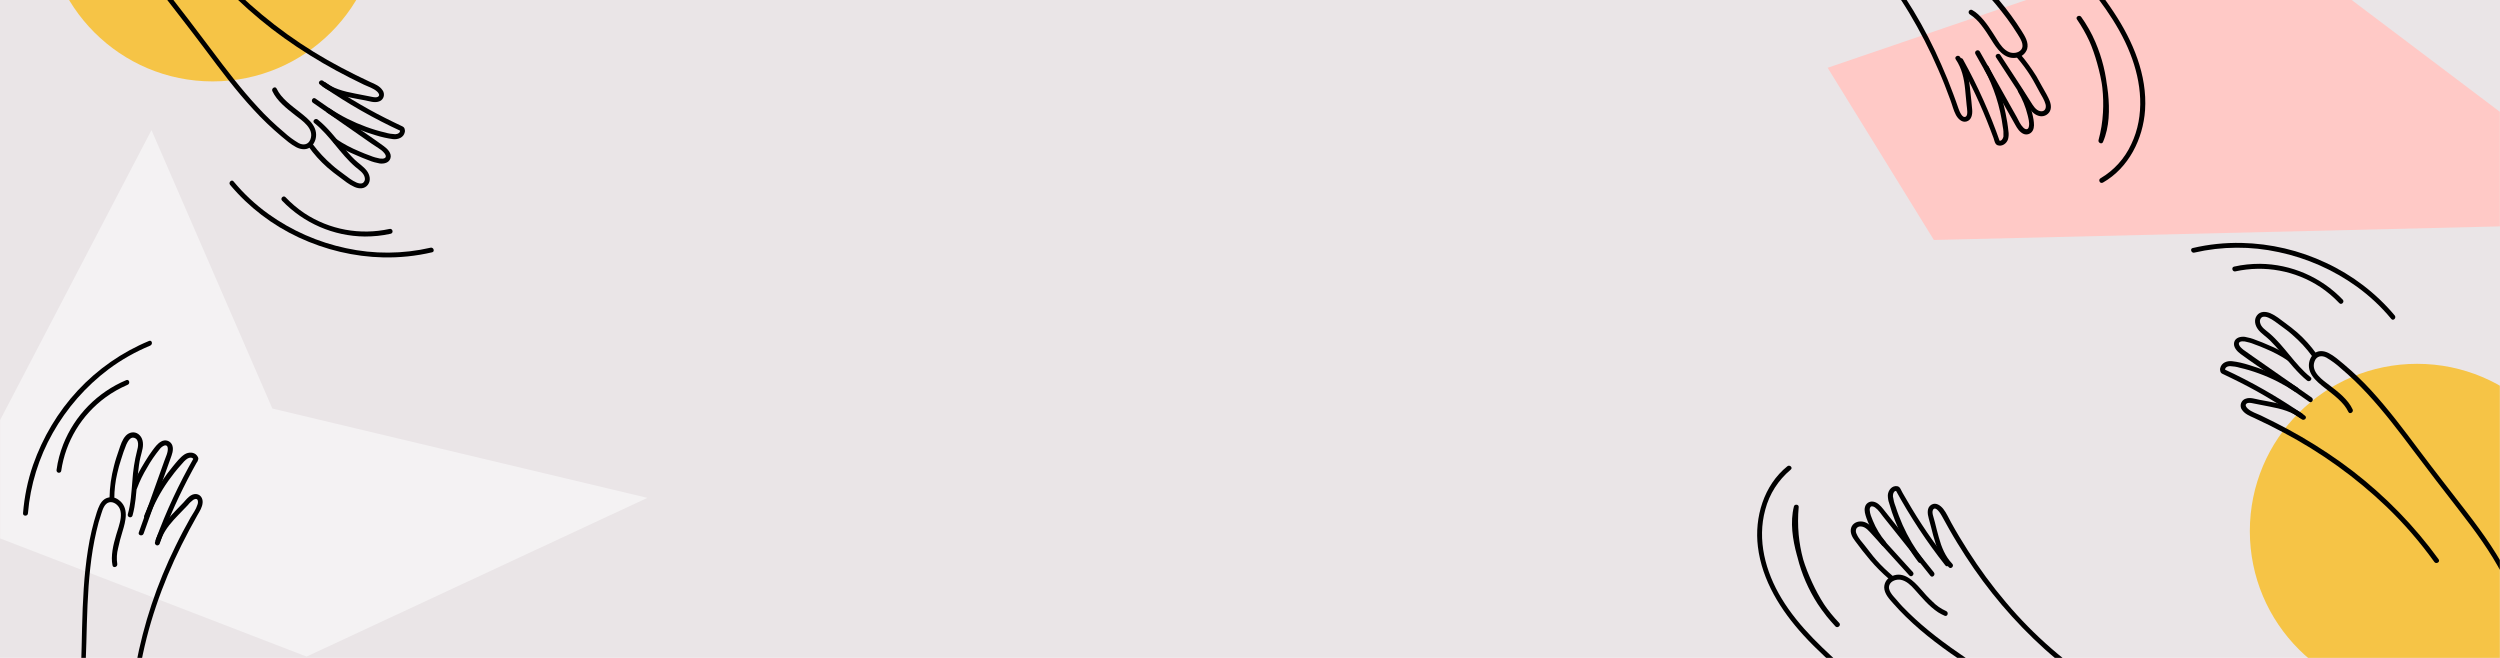 <?xml version="1.0" encoding="utf-8"?>
<!-- Generator: Adobe Illustrator 24.0.0, SVG Export Plug-In . SVG Version: 6.00 Build 0)  -->
<svg version="1.1" id="art" xmlns="http://www.w3.org/2000/svg" xmlns:xlink="http://www.w3.org/1999/xlink" x="0px" y="0px"
	 viewBox="0 0 1520 400" style="enable-background:new 0 0 1520 400;" xml:space="preserve">
<style type="text/css">
	.st0{fill:#EAE5E7;}
	.st1{clip-path:url(#SVGID_2_);}
	.st2{fill:#F6C446;}
	.st3{fill:#F4F2F3;}
	.st4{fill:#FFC9C6;}
</style>
<rect class="st0" width="1520" height="400"/>
<g>
	<defs>
		<rect id="SVGID_1_" x="0.1" y="-0.1" width="1519.8" height="400.2"/>
	</defs>
	<clipPath id="SVGID_2_">
		<use xlink:href="#SVGID_1_"  style="overflow:visible;"/>
	</clipPath>
	<g class="st1">
		<circle class="st2" cx="1469.6" cy="322.9" r="101.7"/>
		<polygon class="st3" points="92.1,79.1 -31.2,315.3 186.4,399.2 393.6,302.7 165.6,248.4 		"/>
		<polygon class="st4" points="1368.2,-46.5 1111.2,41.2 1175.8,145.9 1609.4,135.5 		"/>
		<path d="M1526.6,353c-7-14.8-16.6-28.3-26.5-41.2c-9.7-12.6-19.5-25-29-37.7s-18.8-25.1-29.4-36.7c-5.2-5.7-10.8-11-16.7-16
			c-2.9-2.4-5.8-5-9.1-6.7c-3.1-1.6-6.8-1.9-9.4,0.7c-2.1,2.2-3,5.2-2.6,8.2c0.5,3.6,2.9,6.5,5.5,8.9c5.2,4.7,11.3,8.3,15.8,13.8
			c1,1.3,1.9,2.6,2.6,4.1c0.8,1.8,3.4,0.2,2.6-1.5c-2.8-6-8.6-10.5-13.7-14.4c-4.4-3.4-12-8.3-9.4-14.9c1.2-3.2,4.3-3.7,7.1-2.2
			c3.2,1.9,6.1,4,8.8,6.5c5.7,4.8,11,9.9,16.1,15.4c10.2,11,19.3,23,28.3,35s18.3,24,27.6,36c9.7,12.5,19.1,25.2,26.4,39.3
			c0.9,1.7,1.7,3.3,2.5,5C1524.8,356.2,1527.3,354.7,1526.6,353L1526.6,353z"/>
		<path d="M1482.7,340.1c-14.7-20.3-32.3-38.3-52.1-53.6c-9.9-7.6-20.3-14.5-31.1-20.8c-5.3-3.1-10.7-6-16.2-8.8
			c-2.9-1.5-5.8-2.9-8.7-4.3c-2.6-1.2-5.8-2.2-7.9-4.1c-0.8-0.7-2-2.2-0.8-3.1c1-0.8,2.8-0.4,3.8-0.2c3.4,0.7,6.8,1.3,10.2,2
			c6.9,1.3,14,3.1,19.5,7.7c1.5,1.2,3.6-0.9,2.1-2.1c-5.1-4.3-11.2-6.4-17.7-7.8c-3.3-0.7-6.6-1.3-9.9-1.9c-2.7-0.5-5.8-1.7-8.5-0.7
			c-2.3,0.7-3.6,3.2-2.9,5.5c0.1,0.4,0.3,0.8,0.6,1.2c1.7,2.6,4.7,3.8,7.4,5c6,2.8,11.9,5.7,17.7,8.8c22.9,12.1,44.1,27.3,62.8,45.2
			c10.7,10.3,20.4,21.5,29.1,33.6C1481.2,343.2,1483.8,341.7,1482.7,340.1L1482.7,340.1z"/>
		<path d="M1408.4,215.1c-3.4-4.7-7.2-9-11.5-12.8c-2.4-2.1-5-4.1-7.6-6c-2.8-2.1-5.7-4.5-9-5.9c-2.8-1.1-6.1-1.3-8.1,1.4
			s-1.1,6.1,0.7,8.5c2,2.6,5,4.4,7.3,6.7s4.7,5,6.9,7.6c4.9,5.8,9.7,12,15.6,16.8c1.5,1.2,3.6-0.9,2.1-2.1
			c-9.6-7.7-15.7-18.7-25-26.7c-2.1-1.8-5.2-3.6-5.7-6.6c-0.3-1.2,0.2-2.4,1.1-3.1c1.2-0.7,2.7-0.3,3.9,0.2c2.8,1.2,5.3,3.3,7.8,5.1
			s4.8,3.5,7,5.5c4.4,3.8,8.4,8.1,11.9,12.9C1407,218.2,1409.6,216.7,1408.4,215.1L1408.4,215.1z"/>
		<path d="M1392.6,217c-4.2-2.9-8.7-5.3-13.4-7.2c-2.5-1.1-5.1-2.2-7.7-3.1c-2.1-0.9-4.4-1.5-6.6-1.9c-2.6-0.3-5.7,0.4-6.5,3.2
			c-0.8,3,1.8,5.7,4,7.3c6.4,4.7,13,9.1,19.5,13.6l22.1,15.4c1.6,1.1,3.1-1.5,1.5-2.6l-35.5-24.8l-4.1-2.9c-1.3-0.8-2.6-1.8-3.7-3
			c-0.7-0.8-1.5-2.2-0.5-3c0.8-0.6,2.1-0.5,3.1-0.4c2,0.4,3.9,0.9,5.8,1.7c2.3,0.8,4.5,1.7,6.8,2.7c4.8,2,9.4,4.4,13.7,7.3
			C1392.6,220.7,1394.1,218.1,1392.6,217L1392.6,217z"/>
		<path d="M1396.9,235.6c-6-4-12.5-7.4-19.2-10.1c-3.3-1.3-6.6-2.5-10-3.5c-3.5-1.1-7-2-10.7-2.4c-3-0.3-6.3,0.9-7.1,4.2
			c-0.2,0.7-0.1,1.4,0.1,2.1c0.3,0.9,0.8,1.2,1.7,1.6c1.7,0.8,3.4,1.6,5,2.4c6.8,3.3,13.5,6.8,20,10.6c7.3,4.3,14.5,8.8,21.5,13.6
			c1.6,1.1,3.1-1.5,1.5-2.6c-15-10.3-30.9-19.4-47.4-27l0.7,0.9c-0.7-1.8,1.3-2.8,2.8-2.8c2,0.1,4.1,0.4,6,1c4,0.9,7.9,2.1,11.7,3.5
			c7.7,2.8,15.1,6.6,21.9,11.1C1397,239.2,1398.5,236.6,1396.9,235.6L1396.9,235.6z"/>
		<path d="M1359.1,165c17.8-3.9,36.4-0.5,51.6,9.5c4.2,2.8,8.1,6.1,11.6,9.8c1.3,1.4,3.4-0.7,2.1-2.1
			c-13.1-13.7-31.3-21.6-50.3-21.8c-5.3,0-10.6,0.5-15.8,1.7C1356.5,162.5,1357.2,165.4,1359.1,165z"/>
		<path d="M1334.1,153.6c16.9-3.9,34.5-4,51.4-0.3c17,3.6,33.1,10.7,47.2,20.8c7.9,5.7,15,12.3,21.2,19.8c1.2,1.5,3.3-0.6,2.1-2.1
			c-11.4-13.6-25.7-24.5-41.8-32c-16.1-7.6-33.6-11.7-51.3-12.1c-10-0.2-19.9,0.8-29.7,3.1C1331.4,151.1,1332.2,154,1334.1,153.6
			L1334.1,153.6z"/>
		<circle class="st2" cx="129.3" cy="-52.2" r="101.7"/>
		<path d="M69.3-48.8c7,14.8,16.6,28.3,26.5,41.2c9.7,12.6,19.5,25,29,37.7s18.8,25.2,29.5,36.7c5.2,5.7,10.8,11,16.7,16
			c2.9,2.4,5.8,5,9.1,6.7c3.1,1.6,6.8,1.9,9.4-0.7c2.1-2.2,3-5.2,2.6-8.2c-0.5-3.6-2.9-6.5-5.5-8.8c-5.2-4.7-11.3-8.3-15.8-13.8
			c-1-1.3-1.9-2.6-2.6-4.1c-0.8-1.8-3.4-0.2-2.6,1.5c2.8,6,8.6,10.5,13.7,14.5c4.4,3.4,12,8.3,9.4,14.9c-1.2,3.2-4.3,3.7-7.1,2.2
			c-3.2-1.9-6.1-4-8.8-6.5c-5.7-4.8-11.1-9.9-16.1-15.4c-10.2-11-19.3-23-28.3-35S110.1,5.9,100.8-6c-9.7-12.5-19.1-25.3-26.4-39.3
			c-0.9-1.7-1.7-3.4-2.5-5C71.1-52.1,68.5-50.6,69.3-48.8z"/>
		<path d="M113.2-36c14.7,20.3,32.3,38.3,52.1,53.6c9.9,7.6,20.3,14.5,31.1,20.8c5.3,3.1,10.7,6,16.2,8.8c2.9,1.5,5.8,2.9,8.7,4.3
			c2.6,1.2,5.8,2.2,7.9,4.1c0.8,0.7,2,2.2,0.8,3.1c-1,0.8-2.7,0.4-3.8,0.2c-3.4-0.7-6.8-1.3-10.2-2c-6.9-1.3-14-3.1-19.5-7.7
			c-1.5-1.2-3.6,0.9-2.1,2.1c5.1,4.3,11.2,6.4,17.6,7.8c3.3,0.7,6.6,1.3,9.9,1.9c2.7,0.5,5.8,1.7,8.5,0.7c2.3-0.7,3.6-3.2,2.8-5.6
			c-0.1-0.4-0.3-0.8-0.6-1.2c-1.7-2.6-4.6-3.8-7.4-5c-6-2.8-11.9-5.7-17.7-8.8C184.8,29.2,163.6,14,144.9-3.9
			c-10.7-10.3-20.4-21.5-29.1-33.6C114.7-39,112.1-37.5,113.2-36z"/>
		<path d="M187.5,89c3.3,4.7,7.2,9,11.5,12.8c2.4,2.1,5,4.1,7.6,6c2.8,2.1,5.7,4.5,9,5.9c2.8,1.2,6.1,1.3,8.1-1.4s1.1-6.1-0.7-8.5
			c-2-2.6-4.9-4.4-7.3-6.7s-4.7-5-6.9-7.6c-4.9-5.8-9.6-12-15.6-16.8c-1.5-1.2-3.6,0.9-2.1,2.1c9.6,7.7,15.7,18.7,25,26.7
			c2.1,1.8,5.2,3.6,5.7,6.6c0.3,1.2-0.2,2.4-1.1,3.1c-1.2,0.7-2.7,0.3-3.9-0.2c-2.8-1.2-5.4-3.3-7.8-5.1s-4.8-3.5-7-5.5
			c-4.4-3.8-8.4-8.1-11.9-12.8C188.9,86,186.3,87.5,187.5,89L187.5,89z"/>
		<path d="M203.3,87.2c4.2,2.9,8.7,5.3,13.4,7.2c2.5,1.1,5.1,2.2,7.6,3.1c2.1,0.9,4.4,1.5,6.6,1.9c2.6,0.3,5.7-0.4,6.5-3.2
			c0.9-3-1.8-5.7-4-7.3c-6.4-4.7-13-9.1-19.5-13.6l-22.1-15.4c-1.6-1.1-3.1,1.5-1.5,2.6l35.6,24.8L230,90c1.3,0.8,2.6,1.8,3.6,3
			c0.7,0.8,1.5,2.2,0.5,3c-0.8,0.6-2.1,0.5-3.1,0.4c-2-0.4-3.9-0.9-5.8-1.7c-2.3-0.8-4.5-1.7-6.8-2.7c-4.8-2-9.4-4.4-13.7-7.3
			C203.3,83.5,201.8,86.1,203.3,87.2L203.3,87.2z"/>
		<path d="M199,68.6c6,4,12.5,7.4,19.2,10.1c3.3,1.3,6.6,2.5,10.1,3.5c3.5,1.1,7,1.9,10.7,2.4c3,0.3,6.4-0.9,7.1-4.2
			c0.2-0.7,0.1-1.4-0.1-2.1c-0.3-0.9-0.8-1.2-1.6-1.6c-1.7-0.8-3.3-1.6-5-2.4c-6.8-3.3-13.5-6.8-20-10.6
			c-7.3-4.2-14.5-8.8-21.5-13.6c-1.6-1.1-3.1,1.5-1.5,2.6c15,10.3,30.9,19.4,47.4,27l-0.7-0.9c0.7,1.8-1.3,2.8-2.8,2.8
			c-2-0.1-4.1-0.4-6-1c-4-0.9-7.9-2.1-11.7-3.5c-7.7-2.8-15.1-6.5-22-11.1C198.9,64.9,197.4,67.5,199,68.6L199,68.6z"/>
		<path d="M236.8,139.2c-17.8,3.9-36.4,0.5-51.6-9.5c-4.2-2.8-8.1-6.1-11.6-9.8c-1.3-1.4-3.4,0.7-2.1,2.1
			c13.1,13.7,31.3,21.6,50.3,21.8c5.3,0,10.6-0.5,15.8-1.7C239.5,141.6,238.7,138.7,236.8,139.2z"/>
		<path d="M261.8,150.6c-16.9,3.9-34.5,4-51.4,0.3c-17-3.6-33.1-10.7-47.2-20.8c-7.9-5.7-15-12.3-21.2-19.8
			c-1.2-1.5-3.3,0.7-2.1,2.1c11.4,13.6,25.7,24.5,41.8,32c16.1,7.5,33.6,11.7,51.3,12.1c10,0.2,19.9-0.8,29.7-3.1
			C264.5,153.1,263.7,150.2,261.8,150.6L261.8,150.6z"/>
		<path d="M52.9,483.6c-2.8-15.5-2.8-31.3-2.2-46.9c0.5-15.3,1.4-30.7,1.8-46c0.4-15.2,0.7-30.5,2.4-45.6c0.8-7.4,2-14.8,3.7-22.1
			c0.8-3.6,1.8-7.2,3-10.7c0.8-2.5,1.9-6.2,4.8-6.9c2.7-0.6,5.4,1.6,6.4,3.9c1.5,3.5,0.3,7.7-0.7,11.2c-1.9,6.1-4,12.4-4.1,18.9
			c0,1.5,0.1,2.9,0.4,4.3c0.3,1.9,3.2,1.1,2.9-0.8c-0.5-3.2-0.3-6.5,0.5-9.6c0.7-3.3,1.6-6.7,2.6-9.9c2-6.5,4.3-14.8-2.3-19.5
			c-2.4-1.9-5.8-2.1-8.4-0.5c-2.7,1.8-3.8,5-4.8,7.9c-2.4,7.4-4.2,15.1-5.4,22.8c-2.5,15.7-3.2,31.6-3.6,47.5
			c-0.2,7.8-0.3,15.6-0.6,23.4c-0.3,8.1-0.7,16.2-1.1,24.3c-0.7,16.5-1.1,33,1.1,49.4c0.3,1.9,0.6,3.9,0.9,5.8
			C50.4,486.4,53.3,485.6,52.9,483.6L52.9,483.6z"/>
		<path d="M81.3,448.1c0.3-27.1,4.9-54,13.6-79.6c4.3-12.8,9.5-25.2,15.5-37.2c3.1-6.2,6.3-12.2,9.7-18.2c1.4-2.4,2.9-4.7,3.1-7.5
			c0.2-2.5-1.2-4.9-3.8-5.2c-3.4-0.4-5.9,3-7.9,5.2c-2.3,2.4-4.7,4.8-6.9,7.2c-4.6,4.9-8.6,10.4-10.4,17c-0.2,0.8,0.4,1.6,1.2,1.8
			c0.7,0.1,1.4-0.3,1.7-1c1.4-5.6,4.7-10.3,8.6-14.6c1.9-2.1,3.9-4.1,5.8-6.1c0.9-1,1.9-1.9,2.8-2.9c0.9-1.2,2-2.2,3.2-3.1
			c0.8-0.5,2.2-1,2.7,0.2c0.3,1,0.2,2-0.2,2.9c-0.8,2.7-2.7,5.2-4.1,7.6c-3.2,5.7-6.3,11.5-9.2,17.5c-11.3,22.9-19.4,47.3-24.1,72.4
			c-2.6,14.4-4,29-4.1,43.6c0,0.8,0.7,1.5,1.5,1.5S81.3,449,81.3,448.1z"/>
		<path d="M69.5,303.2c0-5.2,0.6-10.4,1.8-15.5c0.6-2.8,1.4-5.5,2.3-8.3c0.9-3.1,2-6.1,3.2-9.1c0.8-1.7,2.4-4.9,4.8-4.1
			c3.3,1,2.4,5.6,1.7,8c-1.5,5.9-2.4,11.9-2.8,18c-0.6,6.9-0.9,13.9-2.8,20.5c-0.2,0.8,0.3,1.6,1.1,1.8c0.8,0.2,1.6-0.3,1.8-1.1
			c1.8-6.5,2.2-13.4,2.8-20.1c0.3-3.5,0.6-7,1.1-10.5c0.2-1.6,0.5-3.2,0.9-4.8c0.4-1.8,1-3.5,1.3-5.3c0.6-3.2,0.2-6.7-2.6-8.8
			c-2.5-1.8-5.6-1.1-7.6,1c-2.2,2.4-3.2,5.7-4.2,8.7c-1.1,3.2-2.2,6.4-3,9.7c-1.7,6.4-2.6,12.9-2.7,19.5
			C66.6,305.1,69.6,305.1,69.5,303.2L69.5,303.2z"/>
		<path d="M83.4,296.7c1.6-4.3,3.6-8.4,6-12.3c2.2-4,4.8-7.7,7.6-11.2c0.8-1.1,1.9-2,3.2-2.4c1.2-0.2,1.7,0.6,1.8,1.6
			c0.3,2.6-1.3,5.5-2.1,7.9l-7.3,20.4l-8.2,23c-0.7,1.8,2.2,2.6,2.9,0.8l16.3-45.5c0.9-2.5,2.1-5.4,1.2-8.1
			c-0.8-2.4-3.4-3.7-5.8-2.9c-0.3,0.1-0.6,0.2-0.9,0.4c-2.3,1.2-3.9,3.5-5.4,5.5s-3,4.3-4.4,6.6c-3,4.9-6,10-7.8,15.5
			C79.9,297.8,82.8,298.5,83.4,296.7L83.4,296.7z"/>
		<path d="M90.6,314.4c3-7.8,6.9-15.2,11.7-22c2.4-3.4,5-6.7,7.8-9.8c1.2-1.4,2.5-3,4.1-3.9c1.1-0.6,3.1-0.8,3.5,0.8l0.2-1.2
			c-9.1,15.9-16.9,32.6-23.2,49.8c-0.7,1.8,2.2,2.6,2.9,0.8c5.3-14.7,11.8-28.9,19.2-42.6c0.9-1.6,1.8-3.3,2.7-4.9
			c0.6-0.7,0.9-1.5,1.1-2.4c0-0.8-0.4-1.5-0.9-2.1c-1.8-2.2-5.1-2.1-7.4-0.7c-2.8,1.8-5.1,4.9-7.2,7.4c-2.3,2.8-4.4,5.6-6.4,8.6
			c-4.4,6.7-8.1,13.8-11,21.3C87,315.4,89.9,316.2,90.6,314.4L90.6,314.4z"/>
		<path d="M76.8,231.1c-17.6,7.4-31.4,21.5-38.4,39.2c-1.9,4.9-3.3,10-4,15.3c-0.2,0.8,0.3,1.6,1,1.8c0.8,0.2,1.6-0.2,1.8-1
			c2.6-18,12.4-34.2,27.1-44.9c4.1-3,8.6-5.5,13.2-7.5C79.4,233.3,78.6,230.4,76.8,231.1z"/>
		<path d="M90.6,207.3c-16.4,6.8-31.2,17.1-43.3,30.1c-12.1,13-21.3,28.5-27.2,45.3c-3.3,9.5-5.3,19.4-6.1,29.4
			c-0.1,1.9,2.9,1.9,3,0c1.4-17.2,6.6-33.9,15.1-48.9c8.5-15.1,20.1-28.3,33.9-38.7c7.8-5.8,16.3-10.6,25.2-14.3
			C93.2,209.4,92.4,206.5,90.6,207.3L90.6,207.3z"/>
		<path d="M1293.4,460.7c-14.7-5.8-28.3-14.2-41.5-22.9c-12.7-8.5-25.2-17.2-38-25.5c-12.5-8.1-25.1-16.2-36.9-25.4
			c-5.8-4.5-11.3-9.2-16.5-14.3c-2.6-2.5-5.1-5.1-7.4-7.9c-2-2.3-5.7-5.8-4.3-9.1c1-2.5,4.3-3.5,6.8-3.1c3.4,0.6,6.2,3.3,8.4,5.8
			c4.5,5,8.8,10.3,14.4,14c1.3,0.8,2.6,1.5,4,2.1c1.8,0.7,2.6-2.2,0.8-2.9c-3.1-1.4-5.9-3.3-8.3-5.8c-2.6-2.4-4.9-5-7.2-7.7
			c-4.3-4.9-10.2-10.8-17.2-7.8c-2.9,1.1-4.9,3.8-4.9,7c0.1,3.8,3,6.9,5.4,9.6c5,5.7,10.5,11,16.3,16c11.8,10.1,24.8,18.8,37.8,27.3
			c6.3,4.1,12.7,8.2,19.1,12.4c6.8,4.5,13.6,9.2,20.3,13.8c13.6,9.2,27.5,18.3,42.6,24.9c1.8,0.8,3.7,1.6,5.6,2.3
			S1295.1,461.4,1293.4,460.7L1293.4,460.7z"/>
		<path d="M1278.8,417.7c-22.3-14-42.3-31.4-59.2-51.5c-8.4-9.9-16.1-20.4-23.1-31.4c-3.5-5.5-6.9-11.1-10.1-16.9
			c-1.6-2.8-2.9-6-4.9-8.5c-1.7-2.1-4.4-4.1-7.1-2.6c-3.1,1.7-2.5,5.7-1.7,8.5c1,3.4,1.8,6.9,2.7,10.3c1.9,7,4.4,14,9.5,19.3
			c1.3,1.4,3.4-0.7,2.1-2.1c-4.3-4.5-6.6-10.2-8.2-16.1c-0.9-3-1.6-6.1-2.4-9.2c-0.4-1.4-0.8-2.7-1.1-4c-0.3-1-0.6-2.6,0-3.6
			c1.7-2.6,4.8,2.8,5.4,3.9c1.5,2.7,3,5.4,4.5,8.1c3.1,5.5,6.4,10.8,9.8,16.1c13.5,20.9,29.7,40,48.2,56.7
			c10.6,9.5,22.1,18,34.1,25.6C1279,421.3,1280.5,418.7,1278.8,417.7L1278.8,417.7z"/>
		<path d="M1150.7,350.1c-3.4-2.9-6.7-6-9.7-9.4c-2.6-2.9-4.8-6-7.2-9c-1.7-2.2-3.8-4.3-4.9-6.9c-0.6-1-0.7-2.2-0.3-3.3
			c0.6-1.1,1.8-1.6,3-1.4c2.8,0.2,4.8,2.9,6.6,4.8l7,7.7l15.7,17.3c1.3,1.4,3.4-0.7,2.1-2.1l-15.7-17.3l-7.7-8.5
			c-2-2.2-4.2-4.5-7.3-4.9c-2.9-0.4-5.9,0.9-6.8,3.8s0.7,5.8,2.4,8c2.9,4,6,7.9,9.2,11.7c3.5,4.1,7.3,7.9,11.4,11.4
			C1149.9,353.5,1152.1,351.4,1150.7,350.1L1150.7,350.1z"/>
		<path d="M1146.5,329.5c-3.2-3.9-5.9-8.2-7.8-12.9c-0.8-2-1.8-4.2-1.9-6.4c-0.1-0.8,0.1-1.5,0.6-2.1c0.8-0.6,2,0,2.7,0.5
			c2,1.4,3.5,3.8,5,5.7l5.6,7l10.7,13.4l12.3,15.4c1.2,1.5,3.3-0.6,2.1-2.1l-24.6-30.7l-6.2-7.8c-1.6-2-3.5-4.1-6.1-4.5
			c-2.3-0.4-4.5,1.1-5,3.3c-0.6,2.2,0.2,4.6,0.9,6.7c2.2,6.1,5.4,11.7,9.5,16.6C1145.6,333.1,1147.7,331,1146.5,329.5L1146.5,329.5z
			"/>
		<path d="M1169.2,340.1c-4.9-6.5-9.1-13.5-12.4-20.9c-1.6-3.7-3.1-7.5-4.3-11.3c-0.8-2-1.3-4-1.6-6.1c-0.1-1.4,0.6-3.9,2.5-3.2
			l-0.9-0.7c8.8,16.1,18.9,31.5,30.3,45.9c1.2,1.5,3.3-0.6,2.1-2.1c-9.3-11.8-17.8-24.2-25.3-37.2c-0.9-1.6-1.8-3.2-2.8-4.8
			s-1.4-3.8-3.3-4.1c-3.2-0.5-5.5,2.5-5.7,5.4c0,1.6,0.2,3.3,0.8,4.9c0.5,1.8,1.1,3.6,1.7,5.5c1.1,3.3,2.4,6.6,3.8,9.7
			c3.3,7.3,7.4,14.3,12.3,20.7C1167.8,343.2,1170.4,341.7,1169.2,340.1L1169.2,340.1z"/>
		<path d="M1118.2,378.7c-14-14.6-22.7-33.5-24.6-53.6c-0.5-5.6-0.5-11.2,0-16.8c0.2-1.7-2.5-2-2.9-0.4c-2.4,9.7-0.8,20.1,1.8,29.6
			c2.9,10.8,7.5,21,13.4,30.5c2.9,4.7,6.3,9,10.2,12.8C1117.5,382.2,1119.6,380,1118.2,378.7c-7-6.8-12.2-15.5-16.3-24.3
			c-4.5-9.6-7.9-20-9-30.5c-0.6-5.1-0.4-10.2,0.7-15.2l-3-0.4c-1.9,20.7,3.2,41.3,14.5,58.8c3.2,4.9,6.9,9.5,10.9,13.8
			C1117.4,382.2,1119.5,380.1,1118.2,378.7z"/>
		<path d="M1086.7,283.5c-14.3,11.5-20.1,31.1-17.9,48.9c2.5,20.6,14,38.8,27.7,53.8c8.2,9,17.3,17,26.3,25.1
			c1.4,1.3,3.6-0.8,2.1-2.1c-15.4-13.7-31.1-27.7-41.8-45.5c-9.7-16.1-14.9-35.4-9.8-53.9c2.5-9.5,7.9-17.9,15.4-24.2
			C1090.3,284.4,1088.2,282.3,1086.7,283.5L1086.7,283.5z"/>
		<path d="M1103-97.2c13.4,8,25.3,18.2,36.7,28.7c11.2,10.3,22,20.9,33.3,31.1s22.6,20.4,32.9,31.5c5.1,5.4,9.9,11.2,14.4,17.2
			c2.2,3,4.3,6.1,6.3,9.3c1.6,2.6,4.6,6.8,2.2,9.7c-1.7,2-4.9,2.3-7.2,1.4c-3.2-1.3-5.4-4.4-7.2-7.3c-3.5-5.5-6.9-11.3-11.7-15.7
			c-1.1-1-2.3-1.9-3.6-2.6c-0.7-0.4-1.6-0.1-2,0.6c-0.4,0.7-0.1,1.6,0.5,2c2.8,1.8,5.2,4.1,7.2,6.8c2.1,2.7,4,5.6,5.8,8.5
			c3.4,5.5,7.9,12.3,15.4,11.1c3-0.4,5.5-2.4,6.5-5.3c1.1-3.9-1.3-7.7-3.3-10.9c-4.1-6.5-8.6-12.7-13.6-18.6
			c-10.2-12.1-21.8-22.9-33.5-33.6c-5.7-5.2-11.5-10.4-17.2-15.7c-5.9-5.5-11.7-11.1-17.5-16.6c-11.8-11.1-23.9-22.1-37.5-31
			c-1.7-1.1-3.4-2.1-5.1-3.2c-0.7-0.4-1.6-0.1-2,0.6C1102.1-98.5,1102.4-97.6,1103-97.2L1103-97.2z"/>
		<path d="M1110.5-52.5c19.7,17.4,36.6,37.7,50.2,60.2c6.7,11.2,12.7,22.8,17.8,34.7c2.7,6.1,5.1,12.3,7.4,18.6
			c1.1,2.9,1.8,6.1,3.3,8.9c1.2,2.2,3.5,4.7,6.3,4c3.2-0.8,3.8-4.3,3.6-7.1c-0.3-3.7-0.7-7.3-1.1-10.9c-0.7-7.5-2-15-6.3-21.3
			c-1.1-1.6-3.7-0.1-2.6,1.5c3.7,5.4,5.1,11.8,5.7,18.2c0.3,3.2,0.6,6.3,0.9,9.5c0.1,1.3,0.4,2.7,0.4,4.1c0,1,0,2.4-0.9,3
			c-2.2,1.3-3.9-3.5-4.4-4.8c-1-3-2.1-5.9-3.2-8.9c-2.2-6-4.6-11.9-7.2-17.7c-9.9-22.8-22.8-44.1-38.4-63.5
			c-8.9-11-18.8-21.3-29.4-30.6C1111.2-55.9,1109-53.8,1110.5-52.5L1110.5-52.5z"/>
		<path d="M1226.4,35.1c2.9,3.4,5.6,7,8,10.8c2.1,3.3,3.9,6.9,5.8,10.3c1.3,2.3,2.8,4.6,3.5,7.2c0.6,2.3-0.4,4.7-3.2,4.2
			s-4.5-3.6-5.9-5.8L1229,53l-12.8-19.6c-1-1.6-3.7-0.1-2.6,1.5l12.8,19.6c2.1,3.3,4.2,6.5,6.3,9.8c1.7,2.5,3.6,5.2,6.7,6.1
			c2.7,0.9,5.7-0.3,7-2.9c1.2-2.6,0.2-5.6-1-8c-1.3-2.7-2.9-5.2-4.3-7.8c-1-1.8-2-3.7-3-5.4c-2.9-4.6-6.1-9.1-9.6-13.2
			C1227.3,31.5,1225.2,33.6,1226.4,35.1L1226.4,35.1z"/>
		<path d="M1227,55.8c2.6,4.4,4.6,9.2,5.8,14.2c0.5,2.1,1.2,4.5,0.8,6.7c-0.1,0.7-0.4,1.6-1.1,1.8c-0.9,0.3-1.8-0.4-2.4-1
			c-1.7-1.7-2.8-4.2-3.9-6.3l-4.4-7.8l-8.4-15l-9.7-17.1c-0.4-0.7-1.3-1-2.1-0.5c-0.7,0.4-1,1.3-0.5,2.1l0,0l19.3,34.3l4.9,8.7
			c1.2,2.2,2.7,4.5,5,5.5c2.1,0.9,4.5,0,5.6-2c1.1-2,0.8-4.4,0.5-6.6c-1.1-6.5-3.4-12.7-6.8-18.4c-0.4-0.7-1.4-0.9-2.1-0.5
			C1226.8,54.1,1226.6,55,1227,55.8L1227,55.8z"/>
		<path d="M1206.4,42c5.8,10.9,9.7,22.8,11.3,35.1c0.4,1.9,0.5,3.9,0.4,5.9c-0.2,1.2-1.3,3.2-2.8,2.4l0.7,0.9
			c-6-17.3-13.6-34.1-22.5-50.2c-0.9-1.7-3.5-0.2-2.6,1.5c7.4,13.2,13.8,26.9,19.2,41.1c0.7,1.8,1.3,3.5,2,5.3
			c0.5,1.5,0.8,3.7,2.4,4.3c2.8,1,5.6-1.1,6.4-3.7c0.4-1.6,0.5-3.3,0.2-5c-0.2-1.8-0.4-3.6-0.7-5.3c-0.6-3.6-1.3-7.1-2.2-10.7
			c-2.1-8-5.2-15.8-9.1-23.1C1208.2,38.8,1205.6,40.3,1206.4,42L1206.4,42z"/>
		<path d="M1262.8,11.8c11.4,16.6,17,36.5,15.8,56.7c-0.3,5.6-1.2,11.2-2.7,16.7c-0.4,1.6,2,2.8,2.7,1.2c4-9.2,4.1-19.8,3.1-29.7
			c-1.2-11.1-4-21.9-8.4-32.2c-2.1-5-4.7-9.8-7.9-14.2C1264.3,8.8,1261.7,10.3,1262.8,11.8c5.9,7.9,9.7,17.4,12.3,26.8
			c2.9,10.2,4.6,20.9,4,31.5c-0.2,5.1-1.2,10-3.1,14.7l2.7,1.2c5.2-20.1,3.5-41.3-4.7-60.4c-2.3-5.4-5.2-10.5-8.6-15.3
			C1264.3,8.7,1261.7,10.2,1262.8,11.8z"/>
		<path d="M1278.6,111c15.6-8.9,24.4-26.5,25.6-44.1c1.4-21.3-7.4-41.9-18.9-59.3c-6.6-10.1-14.3-19.5-21.9-28.8
			c-1.2-1.5-3.3,0.6-2.1,2.1c12.9,15.9,26.2,32.2,33.8,51.5c7,17.6,9.1,37.8,0.7,55.3c-4,8.7-10.5,15.9-18.7,20.7
			c-0.7,0.4-1,1.3-0.5,2.1C1276.9,111.2,1277.9,111.4,1278.6,111C1278.6,111,1278.6,111,1278.6,111z"/>
	</g>
</g>
</svg>
